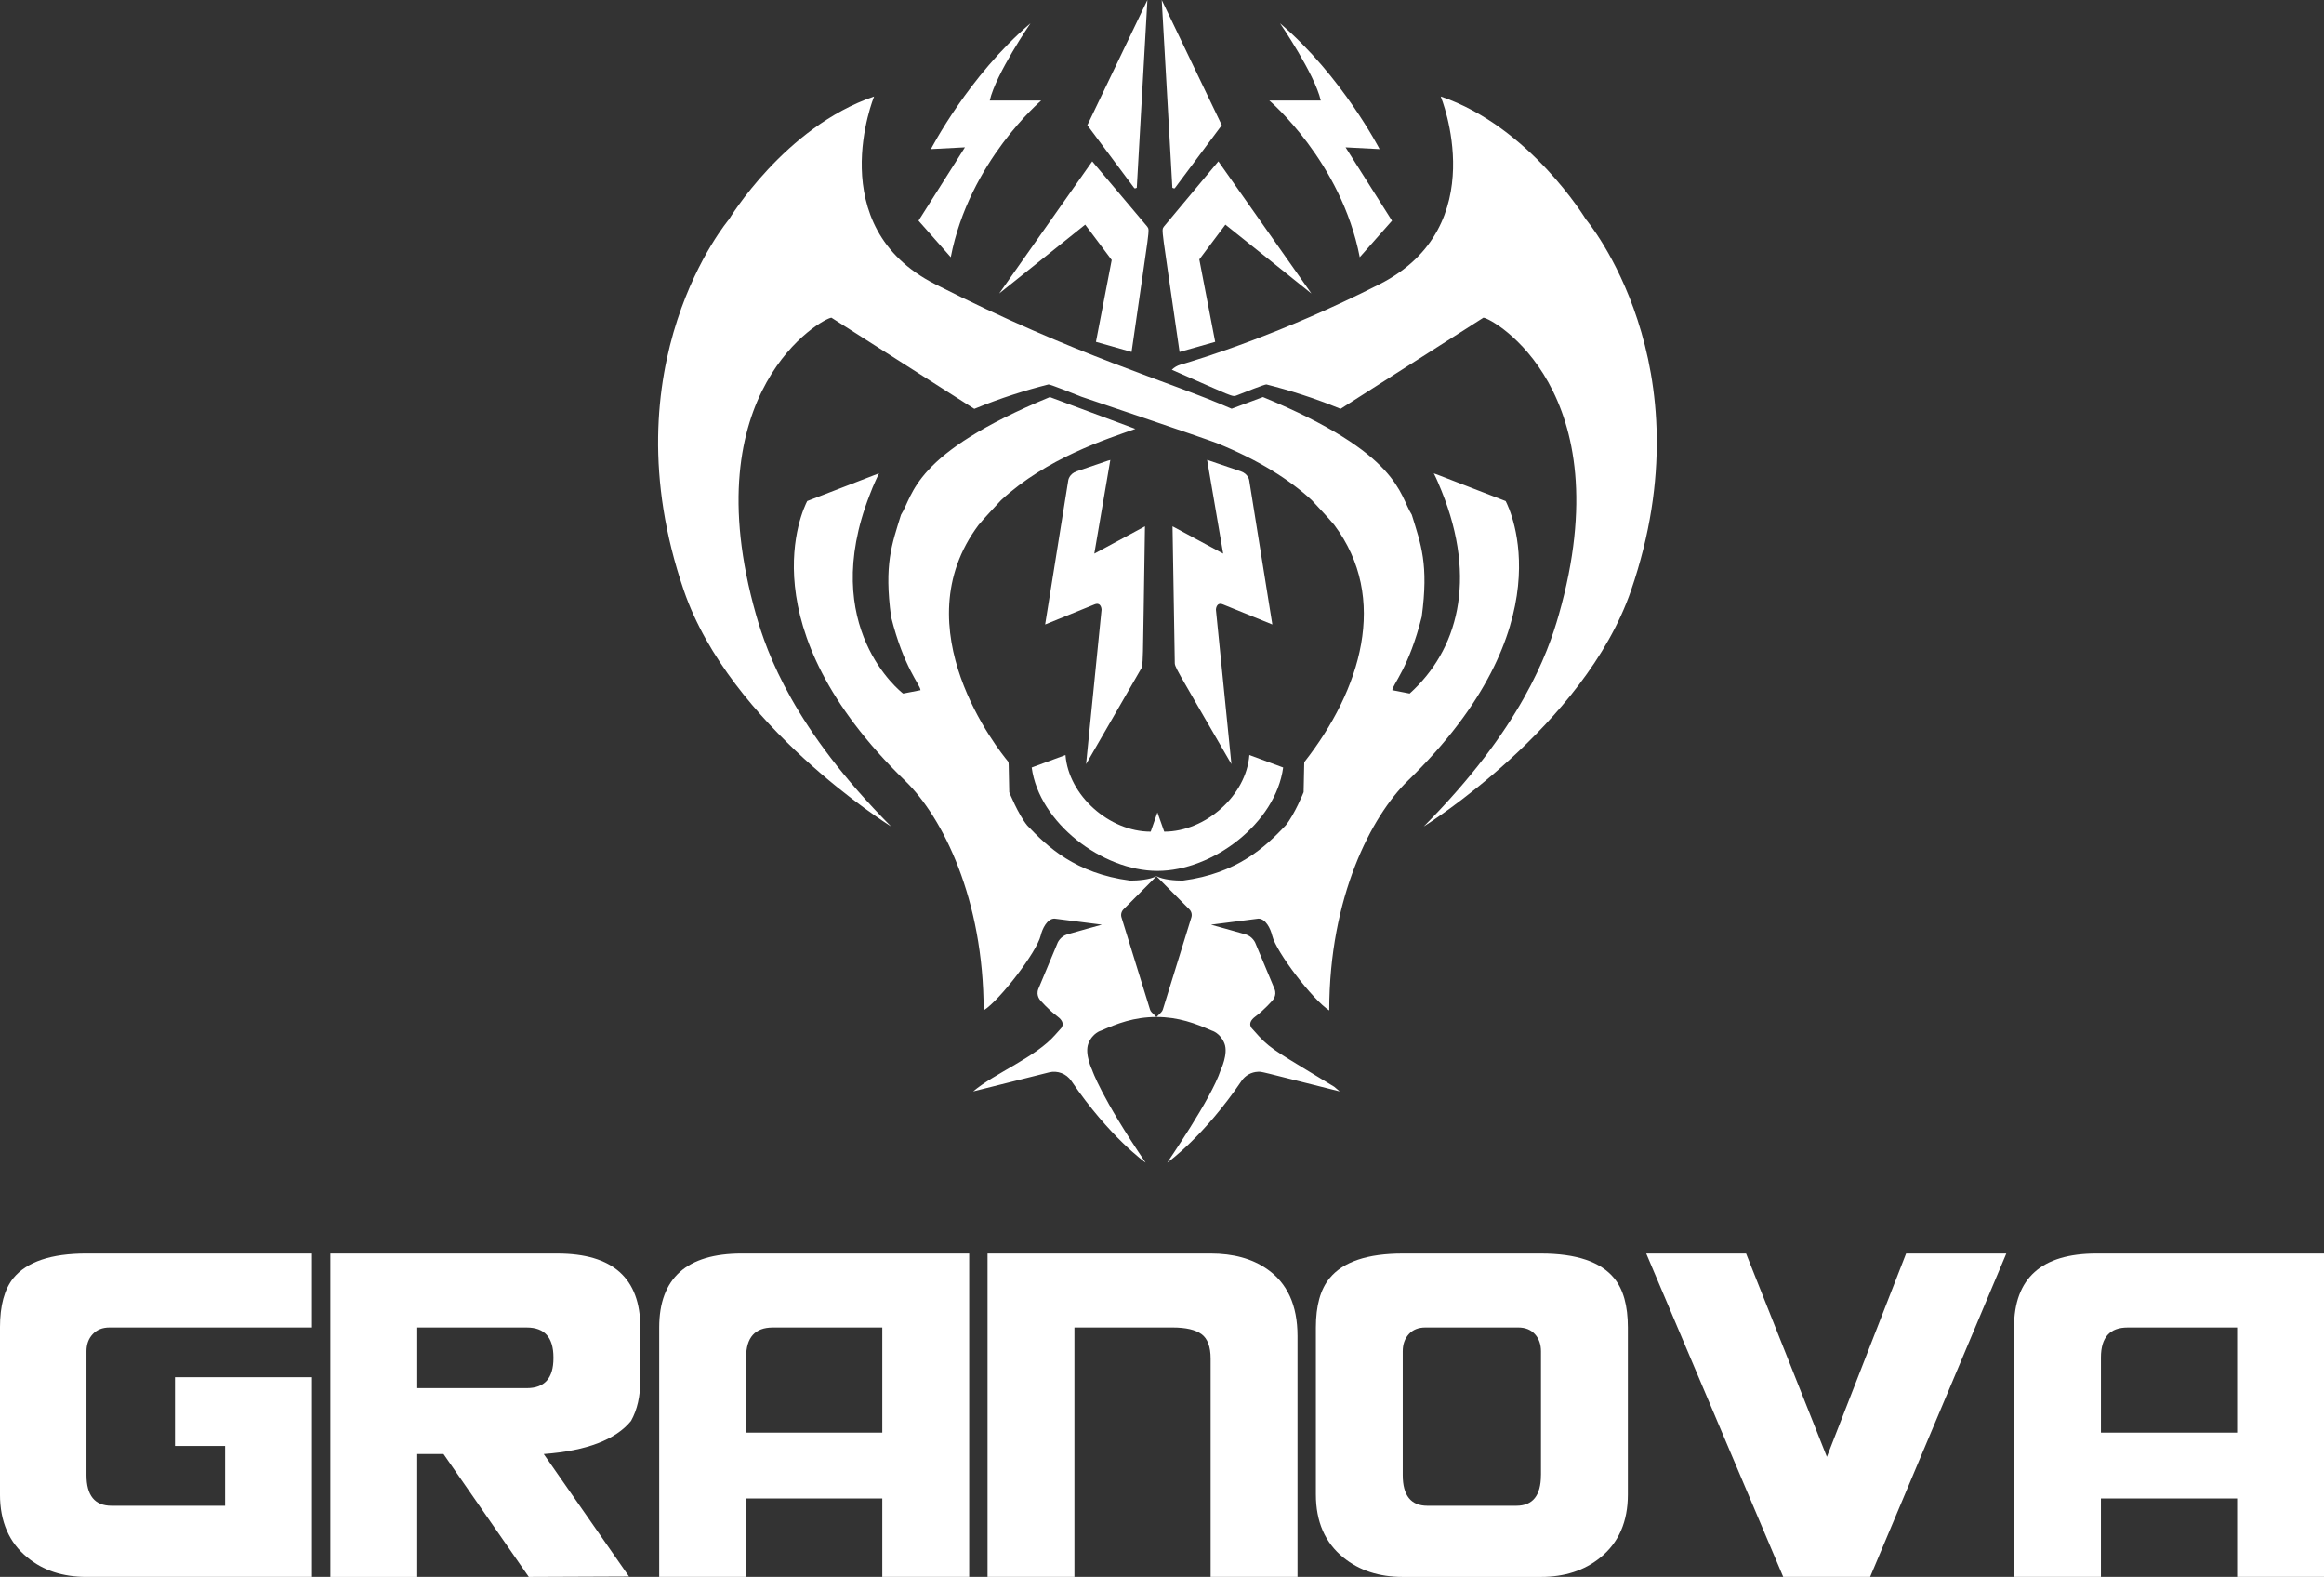 <?xml version="1.0" encoding="UTF-8"?>
<svg id="Layer_2" data-name="Layer 2" xmlns="http://www.w3.org/2000/svg" viewBox="0 0 1298.56 880.89">
  <rect x="0" y="0" width="1298.56" height="880.89" fill="#333333" stroke="none"/>
  <defs>
    <style>
      .cls-1 {
        fill: #fff;
      }
    </style>
  </defs>
  <g id="Layer_1-2" data-name="Layer 1">
    <g>
      <path class="cls-1" d="m174.33,880.89H48.32c-13.25,0-24.24-3.61-32.97-10.84-10.24-8.28-15.36-20.02-15.36-35.23v-93.26c0-12.19,2.48-21.37,7.45-27.55,7.53-9.18,21.15-13.77,40.87-13.77h126v41.32H61.19c-3.92,0-7.04,1.24-9.37,3.73-2.34,2.48-3.5,5.68-3.5,9.6v69.1c0,11.44,4.66,17.16,14,17.16h63.45v-33.42h-28v-38.39h76.55v111.55Z"/>
      <path class="cls-1" d="m357.79,770.92c0,9.03-1.73,16.64-5.19,22.81-8.58,10.54-24.84,16.71-48.78,18.52l47.65,68.42-56,.23-47.65-68.65h-14.68v68.65h-48.55v-180.65h126.91c30.86,0,46.29,13.77,46.29,41.32v29.36Zm-48.55-12.19v-.45c0-11.14-4.97-16.71-14.9-16.71h-61.19v33.87h61.19c9.94,0,14.9-5.57,14.9-16.71Z"/>
      <path class="cls-1" d="m541.54,880.89h-48.55v-43.81h-76.1v43.81h-48.55v-139.33c0-27.55,15.36-41.32,46.07-41.32h127.13v180.65Zm-48.55-80.61v-58.71h-61.19c-9.94,0-14.9,5.57-14.9,16.71v42h76.1Z"/>
      <path class="cls-1" d="m725,880.89h-48.55v-121.94c0-6.62-1.69-11.18-5.08-13.66-3.39-2.48-8.77-3.73-16.15-3.73h-54.87v139.33h-48.55v-180.65h124.65c12.65,0,23.11,2.86,31.39,8.58,11.44,7.83,17.16,20.32,17.16,37.48v134.58Z"/>
      <path class="cls-1" d="m909.59,834.83c0,15.21-5.12,26.95-15.36,35.23-8.88,7.23-19.95,10.84-33.19,10.84h-77.23c-13.25,0-24.31-3.61-33.19-10.84-10.24-8.28-15.36-20.02-15.36-35.23v-93.26c0-12.19,2.56-21.37,7.68-27.55,7.53-9.18,21.15-13.77,40.87-13.77h77.23c19.72,0,33.34,4.59,40.87,13.77,5.12,6.17,7.68,15.36,7.68,27.55v93.26Zm-48.55-10.84v-69.1c0-3.91-1.13-7.11-3.39-9.6-2.26-2.48-5.35-3.73-9.26-3.73h-51.94c-3.92,0-7,1.24-9.26,3.73s-3.39,5.68-3.39,9.6v69.1c0,11.44,4.59,17.16,13.77,17.16h49.68c9.18,0,13.77-5.72,13.77-17.16Z"/>
      <path class="cls-1" d="m1121.05,700.24l-76.1,180.65h-48.55l-76.55-180.65h55.78l45.16,113.58,44.26-113.58h56Z"/>
      <path class="cls-1" d="m1298.56,880.89h-48.55v-43.81h-76.1v43.81h-48.55v-139.33c0-27.55,15.36-41.32,46.07-41.32h127.13v180.65Zm-48.55-80.61v-58.71h-61.19c-9.94,0-14.9,5.57-14.9,16.71v42h76.1Z"/>
    </g>
    <g>
      <path class="cls-1" d="m646.72,453.85c-4.04,11.58-3.72,10.73-3.79,10.73-23.11,0-45.86-20.23-47.58-42.81l-18.88,6.98c4.17,30.92,39.47,57.75,70.3,57.75s66.01-26.61,70.21-57.75l-18.88-6.98c-1.72,22.6-24.48,42.81-47.58,42.81l-3.8-10.73Z"/>
      <path class="cls-1" d="m635.19,104.89l5.93-104.89-33.56,69.94,26.18,35.09c.38.51,1.45-.15,1.45-.15Z"/>
      <path class="cls-1" d="m656.51,105.03l26.18-35.09L649.13,0l5.93,104.89s1.07.66,1.45.15Z"/>
      <path class="cls-1" d="m531.25,143.69c10.3-53.46,50.54-87.54,50.54-87.54h-28.76c3.37-14.85,22.77-43.14,22.77-43.14-34.65,29.5-55.64,70.29-55.64,70.29l19.01-.99-25.94,40.98,18.02,20.39Z"/>
      <path class="cls-1" d="m759.78,143.69l18.02-20.39-25.94-40.98,19.01.99s-20.99-40.79-55.64-70.29c0,0,19.4,28.29,22.77,43.14h-28.76s40.24,34.08,50.54,87.54Z"/>
      <path class="cls-1" d="m632.27,196.61c10.33-71.98,10.25-67.56,8.75-70.04l-30.73-36.43-51.97,73.8,48.04-38.46,14.82,19.76-8.81,45.72,19.9,5.64Z"/>
      <path class="cls-1" d="m732.75,163.94l-51.97-73.8-30.43,36.43c-1.5,2.48-1.58-1.95,8.75,70.04l19.9-5.64-8.87-46.04,14.58-19.44,48.04,38.46Z"/>
      <path class="cls-1" d="m620.36,257.19c.08-.35,2.36-1.19-18.71,6.08-4.31,1.48-4.75,5.06-4.75,5.06l-12.92,80.53s23.61-9.55,27.52-11.19c3.91-1.63,4.01,2.92,4.01,2.92l-8.66,86.28,30.36-52.6c1.81-3.14,1.2,1.66,2.55-80.25l-28.31,15.25,8.91-52.07Z"/>
      <path class="cls-1" d="m656.4,369.54c.06,3.55-1.18.42,31.67,57.33l-8.66-86.28s.1-4.55,4.01-2.92c3.91,1.63,27.52,11.19,27.52,11.19l-12.92-80.53s-.45-3.58-4.75-5.06c-4.31-1.48-18.78-6.37-18.78-6.37l8.98,52.37-28.31-15.25,1.25,75.52Z"/>
      <path class="cls-1" d="m886.12,122.51s-31.18-51.68-81.08-68.6c0,0,29.7,72.47-34.15,104.84-55.07,27.92-99.98,41.7-111.29,44.96-1.83.53-3.49,1.51-4.83,2.85,34.55,15.09,33.64,15.37,36.37,14.27,4.57-1.83,15.77-6.26,16.52-6.07,12.57,3.17,26.65,7.55,41.4,13.63l79.82-50.93c4.97.3,77.77,40.75,42.1,166.02-6.12,21.5-21.09,63.56-75.44,118.2,0,0,89.76-55.88,115.83-131.86,43.38-126.45-25.24-207.3-25.24-207.3Z"/>
      <path class="cls-1" d="m841.25,279.89c-44.76-17.3-40.16-15.71-39.87-15,1.25,2.37,3.08,6.78,4.08,9.26,20.25,50.02,8.82,89.33-17.79,113.28-.01.01.25.05-9.71-1.88.19-3.19,9.31-12.47,16.44-40.98,3.95-29.3-.4-40.39-5.55-57.02-7.13-11.09-6.18-33.97-83.15-65.74-.01,0,.79-.3-17.51,6.52-36.05-15.79-85.68-29.03-165.64-69.57-63.85-32.37-34.15-104.84-34.15-104.84-49.88,16.93-81.06,68.61-81.06,68.61,0,0-68.62,80.84-25.24,207.3,25.85,75.38,114.44,130.99,115.81,131.85-54.35-54.65-69.32-96.68-75.44-118.19-35.65-125.26,37.12-165.72,42.11-166.02l79.82,50.93c14.75-6.07,28.82-10.47,41.4-13.63.94-.24,18.43,6.85,18.43,6.85,0,0,68.62,23.15,75.84,25.97,23.25,9.47,40.45,20.3,52.92,31.84,4.6,5,8.82,9.38,12.52,13.78,30.76,41.04,14.86,92.34-16.7,132.5-.07.07-.03-.78-.4,16.82,0,0-4.93,12.28-10.01,18.56-11.24,11.81-26.79,26.79-57.55,30.84-4.25,0-10.95-.46-14.67-2.5-3.66,2-10.52,2.5-14.69,2.5-30.77-4.05-46.32-19.04-57.56-30.84-5.08-6.28-10.01-18.56-10.01-18.56-.39-18.38-.2-16.59-.71-17.21-5.05-6.06-59.69-74.34-16.39-132.11,3.7-4.4,7.92-8.78,12.52-13.78,25.49-23.58,59.18-34.22,75.06-39.84l-47.79-17.77c-76.98,31.76-76.03,54.65-83.16,65.74-5.15,16.63-9.5,27.72-5.55,57.02,7.13,28.51,16.25,37.79,16.44,40.98-10.17,1.98-9.7,1.89-9.73,1.87-1.13-.86-47.5-37.05-18.7-110.88,2-5.51,5.24-12.13,5.24-12.15l-40.11,15.5c-2.39,4.62-34.22,69.93,54.72,156.29,21.05,20.44,43.85,66.24,43.85,128.24,9.1-5.76,29.68-32.65,31.87-41.76.95-3.98,3.66-9.52,7.71-9.52,28.45,3.63,26.43,3.35,26.39,3.42,0,0-15.58,4.29-19.29,5.4-3.71,1.11-5.27,4.53-5.27,4.53,0,0-9.24,22.05-10.83,25.91-1.57,3.86,1.29,6.58,1.29,6.58,0,0,4.2,4.94,9.5,8.91,5.11,3.82,1.66,6.85,1.4,7.07-.37.37-2.2,2.44-2.63,2.93-10.93,12.7-33.94,21.53-45.99,31.78l42.38-10.63c4.74-1.19,9.71.71,12.46,4.75,21.55,31.73,41.53,45.68,41.53,45.68-25.05-36.83-29.86-51.69-29.86-51.69,0,0-4.41-9.1-2.11-14.92,2.3-5.84,7.01-7.13,7.01-7.13,9.02-3.95,18.39-7.61,30.95-7.63-2.59-2.59-3.15-2.95-3.55-4.17l-15.93-51.45c-.5-1.59-.07-3.31,1.1-4.5l18.43-18.49,18.41,18.49c1.17,1.19,1.6,2.91,1.1,4.5l-15.93,51.45c-.4,1.22-.94,1.57-3.55,4.17,12.28,0,21.71,3.58,30.95,7.63,0,0,4.71,1.29,7.01,7.13,2.3,5.82-2.11,14.92-2.11,14.92-5.23,16.15-30.13,51.89-29.83,51.67.84-.59,20.43-14.61,41.51-45.66,2.1-3.09,5.51-4.93,9.11-5.09,2.38-.11-.33-.58,45.73,10.97l-3.07-2.61c-30.24-18.48-34.9-20.52-42.04-28.2-1.69-1.86-3.2-3.63-3.5-3.89-.26-.23-3.71-3.25,1.4-7.07,5.3-3.96,9.5-8.91,9.5-8.91,0,0,2.87-2.72,1.29-6.58-1.59-3.86-10.83-25.91-10.83-25.91,0,0-1.56-3.41-5.27-4.53-3.71-1.11-19.29-5.4-19.29-5.4-.05-.07-2.07.21,26.39-3.42,4.04,0,6.76,5.54,7.71,9.52,2.18,9.1,22.76,35.99,31.87,41.76,0-63.45,23.69-108.66,43.85-128.24,88.94-86.36,57.11-151.67,54.72-156.29Z"/>
    </g>
  </g>
</svg>